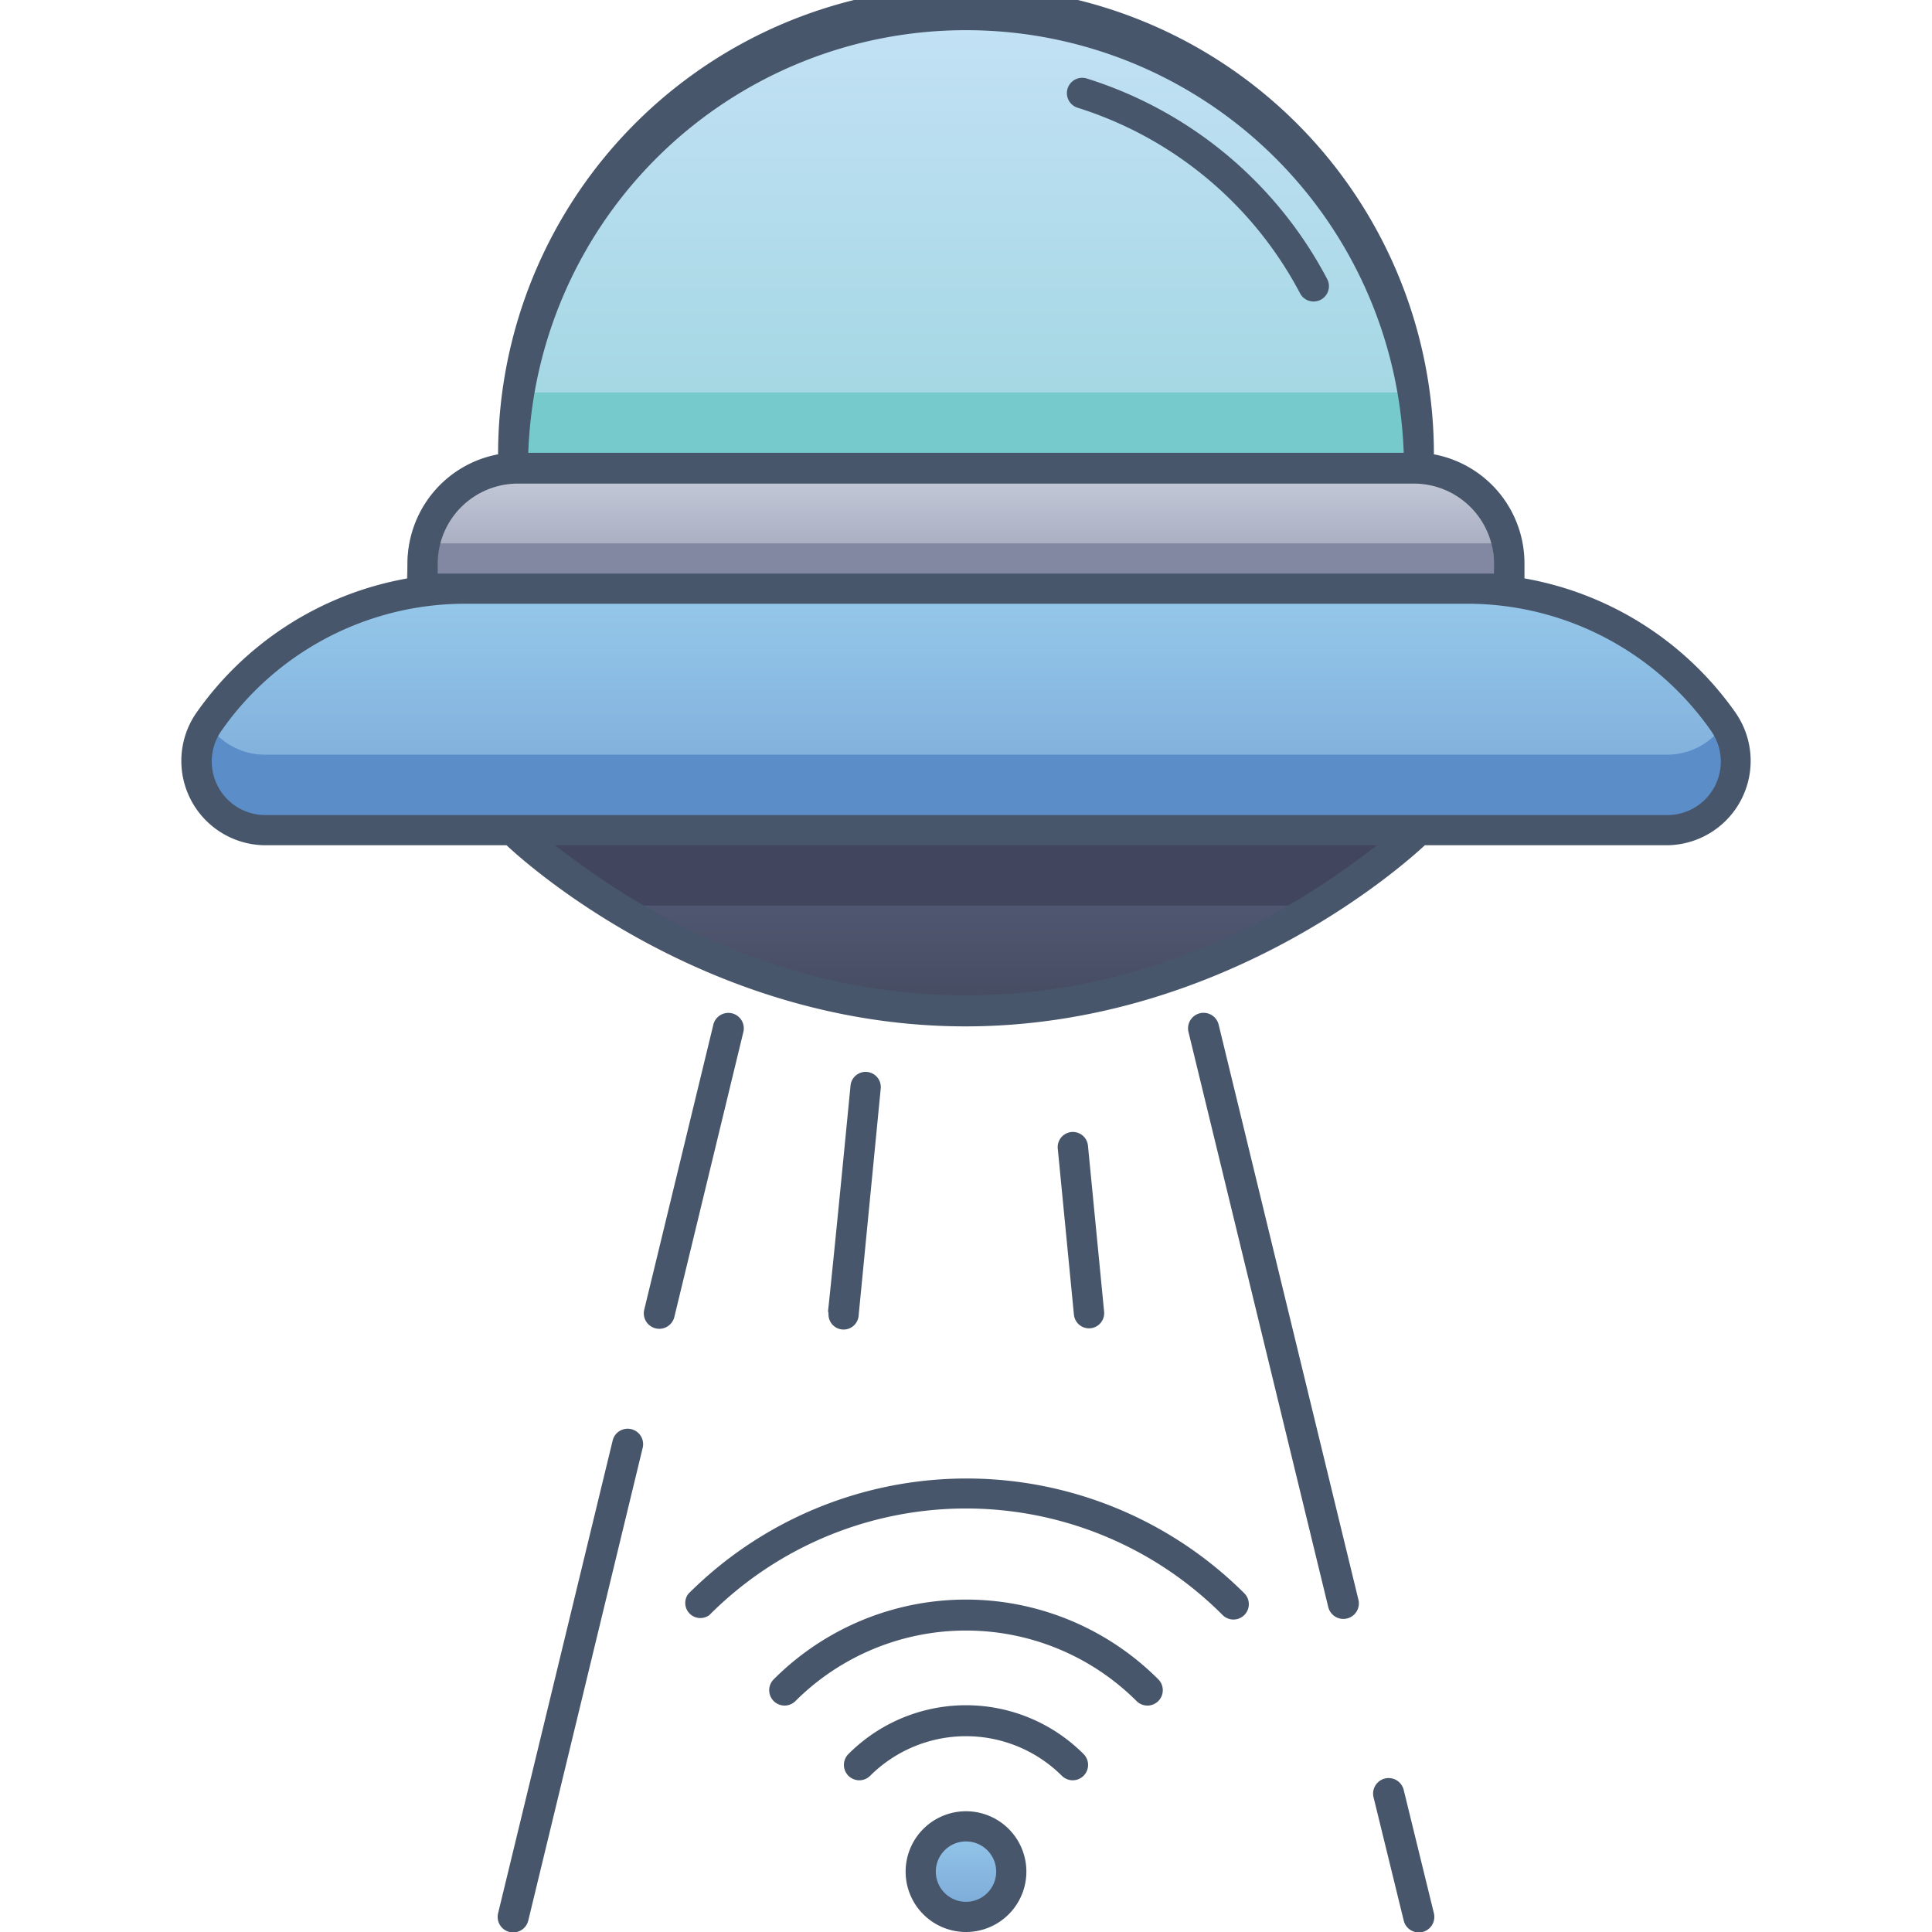 <svg xmlns="http://www.w3.org/2000/svg" xmlns:xlink="http://www.w3.org/1999/xlink" viewBox="0 0 128 128"><defs><style>.cls-1{fill:url(#linear-gradient);}.cls-2{fill:#77cacb;}.cls-3{fill:url(#linear-gradient-2);}.cls-4{fill:#8288a1;}.cls-5{fill:url(#linear-gradient-3);}.cls-6{fill:#5b8dc9;}.cls-7{fill:url(#linear-gradient-4);}.cls-8{fill:url(#linear-gradient-5);}.cls-9{fill:#42455e;}.cls-10{fill:#47566a;}</style><linearGradient id="linear-gradient" x1="64" y1="33" x2="64" y2="1" gradientUnits="userSpaceOnUse"><stop offset="0" stop-color="#9dd5df"/><stop offset="1" stop-color="#c3e1f5"/></linearGradient><linearGradient id="linear-gradient-2" x1="63" y1="40" x2="63" y2="31" gradientUnits="userSpaceOnUse"><stop offset="0" stop-color="#949aaf"/><stop offset="1" stop-color="#c6ccda"/></linearGradient><linearGradient id="linear-gradient-3" x1="64" y1="55" x2="64" y2="39" gradientUnits="userSpaceOnUse"><stop offset="0" stop-color="#7aa8d7"/><stop offset="1" stop-color="#96c8ea"/></linearGradient><linearGradient id="linear-gradient-4" x1="64" y1="66.99" x2="64" y2="55" gradientUnits="userSpaceOnUse"><stop offset="0" stop-color="#454b60"/><stop offset="1" stop-color="#575f7c"/></linearGradient><linearGradient id="linear-gradient-5" x1="64" y1="127" x2="64" y2="121" xlink:href="#linear-gradient-3"/></defs><title>Bad Gateway</title><g id="Bad_Gateway" data-name="Bad Gateway"><path class="cls-1" d="M93.57,26a30,30,0,0,0-59.14,0A35.5,35.5,0,0,0,34,33H94A35.45,35.45,0,0,0,93.57,26Z"/><path class="cls-2" d="M93.57,26H34.43A35.5,35.5,0,0,0,34,33H94A35.45,35.45,0,0,0,93.57,26Z"/><path class="cls-3" d="M99,37.32V40H27c0-2.94,0-2.86,0-3a6.31,6.31,0,0,1,6.3-6H92.68A6.33,6.33,0,0,1,99,37.32Z"/><path class="cls-4" d="M99,40H27a19,19,0,0,1,.16-4H98.85A19.44,19.44,0,0,1,99,40Z"/><path class="cls-5" d="M97.23,39H30.77a20.69,20.69,0,0,0-16.95,8.82A4.57,4.57,0,0,0,17.56,55h92.88a4.57,4.57,0,0,0,3.74-7.18A20.7,20.7,0,0,0,97.23,39Z"/><path class="cls-6" d="M110.44,55H17.56a4.56,4.56,0,0,1-3.81-7.06A4.56,4.56,0,0,0,17.56,50h92.88a4.54,4.54,0,0,0,3.81-2.06A4.56,4.56,0,0,1,110.44,55Z"/><path class="cls-7" d="M94,55a42.19,42.19,0,0,1-6.68,5c-15.07,9.32-31.6,9.32-46.63,0A42,42,0,0,1,34,55Z"/><circle class="cls-8" cx="64" cy="124" r="3"/><path class="cls-9" d="M94,55a42.19,42.19,0,0,1-6.68,5H40.69A42,42,0,0,1,34,55Z"/><path class="cls-10" d="M40.59,95.44,33,126.76a1,1,0,0,0,2,.48l7.58-31.32A1,1,0,0,0,40.59,95.44Z"/><path class="cls-10" d="M47.26,67.89,42.68,86.78a1,1,0,1,0,2,.46l4.57-18.87A1,1,0,0,0,47.26,67.89Z"/><path class="cls-10" d="M80.74,67.89a1,1,0,0,0-2,.48L88,106.47a1,1,0,0,0,2-.48Z"/><path class="cls-10" d="M93,118.59a1,1,0,0,0-2,.48l2,8.17a1,1,0,0,0,2-.48Z"/><path class="cls-10" d="M56.89,87.12l1.46-15a1,1,0,0,0-2-.2c-1.94,20-1.46,14-1.46,15.13A1,1,0,0,0,56.89,87.12Z"/><path class="cls-10" d="M73.15,86.9l-1.07-11a1,1,0,0,0-2,.2l1.07,11A1,1,0,0,0,73.15,86.9Z"/><path class="cls-10" d="M87.93,18.49A27.16,27.16,0,0,0,72,5.2a1,1,0,0,0-.6,1.94A25.18,25.18,0,0,1,86.13,19.43,1,1,0,0,0,87.93,18.49Z"/><path class="cls-10" d="M115,47.24a21.67,21.67,0,0,0-14-8.92v-1a7.35,7.35,0,0,0-6-7.22,31,31,0,0,0-62,0,7.35,7.35,0,0,0-6,7.22v1a21.67,21.67,0,0,0-14,8.92A5.59,5.59,0,0,0,17.56,56h16c2,1.88,13.82,12,30.4,12S92.36,57.9,94.4,56h16A5.59,5.59,0,0,0,115,47.24ZM64,2A29,29,0,0,1,93,30H35A29,29,0,0,1,64,2ZM29,38v-.66a5.31,5.31,0,0,1,5.3-5.3H93.68a5.31,5.31,0,0,1,5.3,5.3V38Zm7.76,18H91.22C74.57,69.11,53.85,69.41,36.78,56Zm73.66-2H17.56a3.55,3.55,0,0,1-2.9-5.57A19.69,19.69,0,0,1,30.77,40H97.23a19.69,19.69,0,0,1,16.11,8.39A3.54,3.54,0,0,1,110.44,54Z"/><path class="cls-10" d="M64,120a4,4,0,1,0,4,4A4,4,0,0,0,64,120Zm0,6a2,2,0,1,1,2-2A2,2,0,0,1,64,126Z"/><path class="cls-10" d="M45.6,105.6A1,1,0,0,0,47,107,24,24,0,0,1,81,107a1,1,0,0,0,1.44-1.44A26.06,26.06,0,0,0,45.6,105.6Z"/><path class="cls-10" d="M56.21,116.21a1,1,0,0,0,1.44,1.44,9,9,0,0,1,12.7,0,1,1,0,0,0,1.44-1.44A11,11,0,0,0,56.21,116.21Z"/><path class="cls-10" d="M51.26,111.26a1,1,0,0,0,1.44,1.44,16,16,0,0,1,22.6,0,1,1,0,0,0,1.44-1.44A18,18,0,0,0,51.26,111.26Z"/></g></svg>
